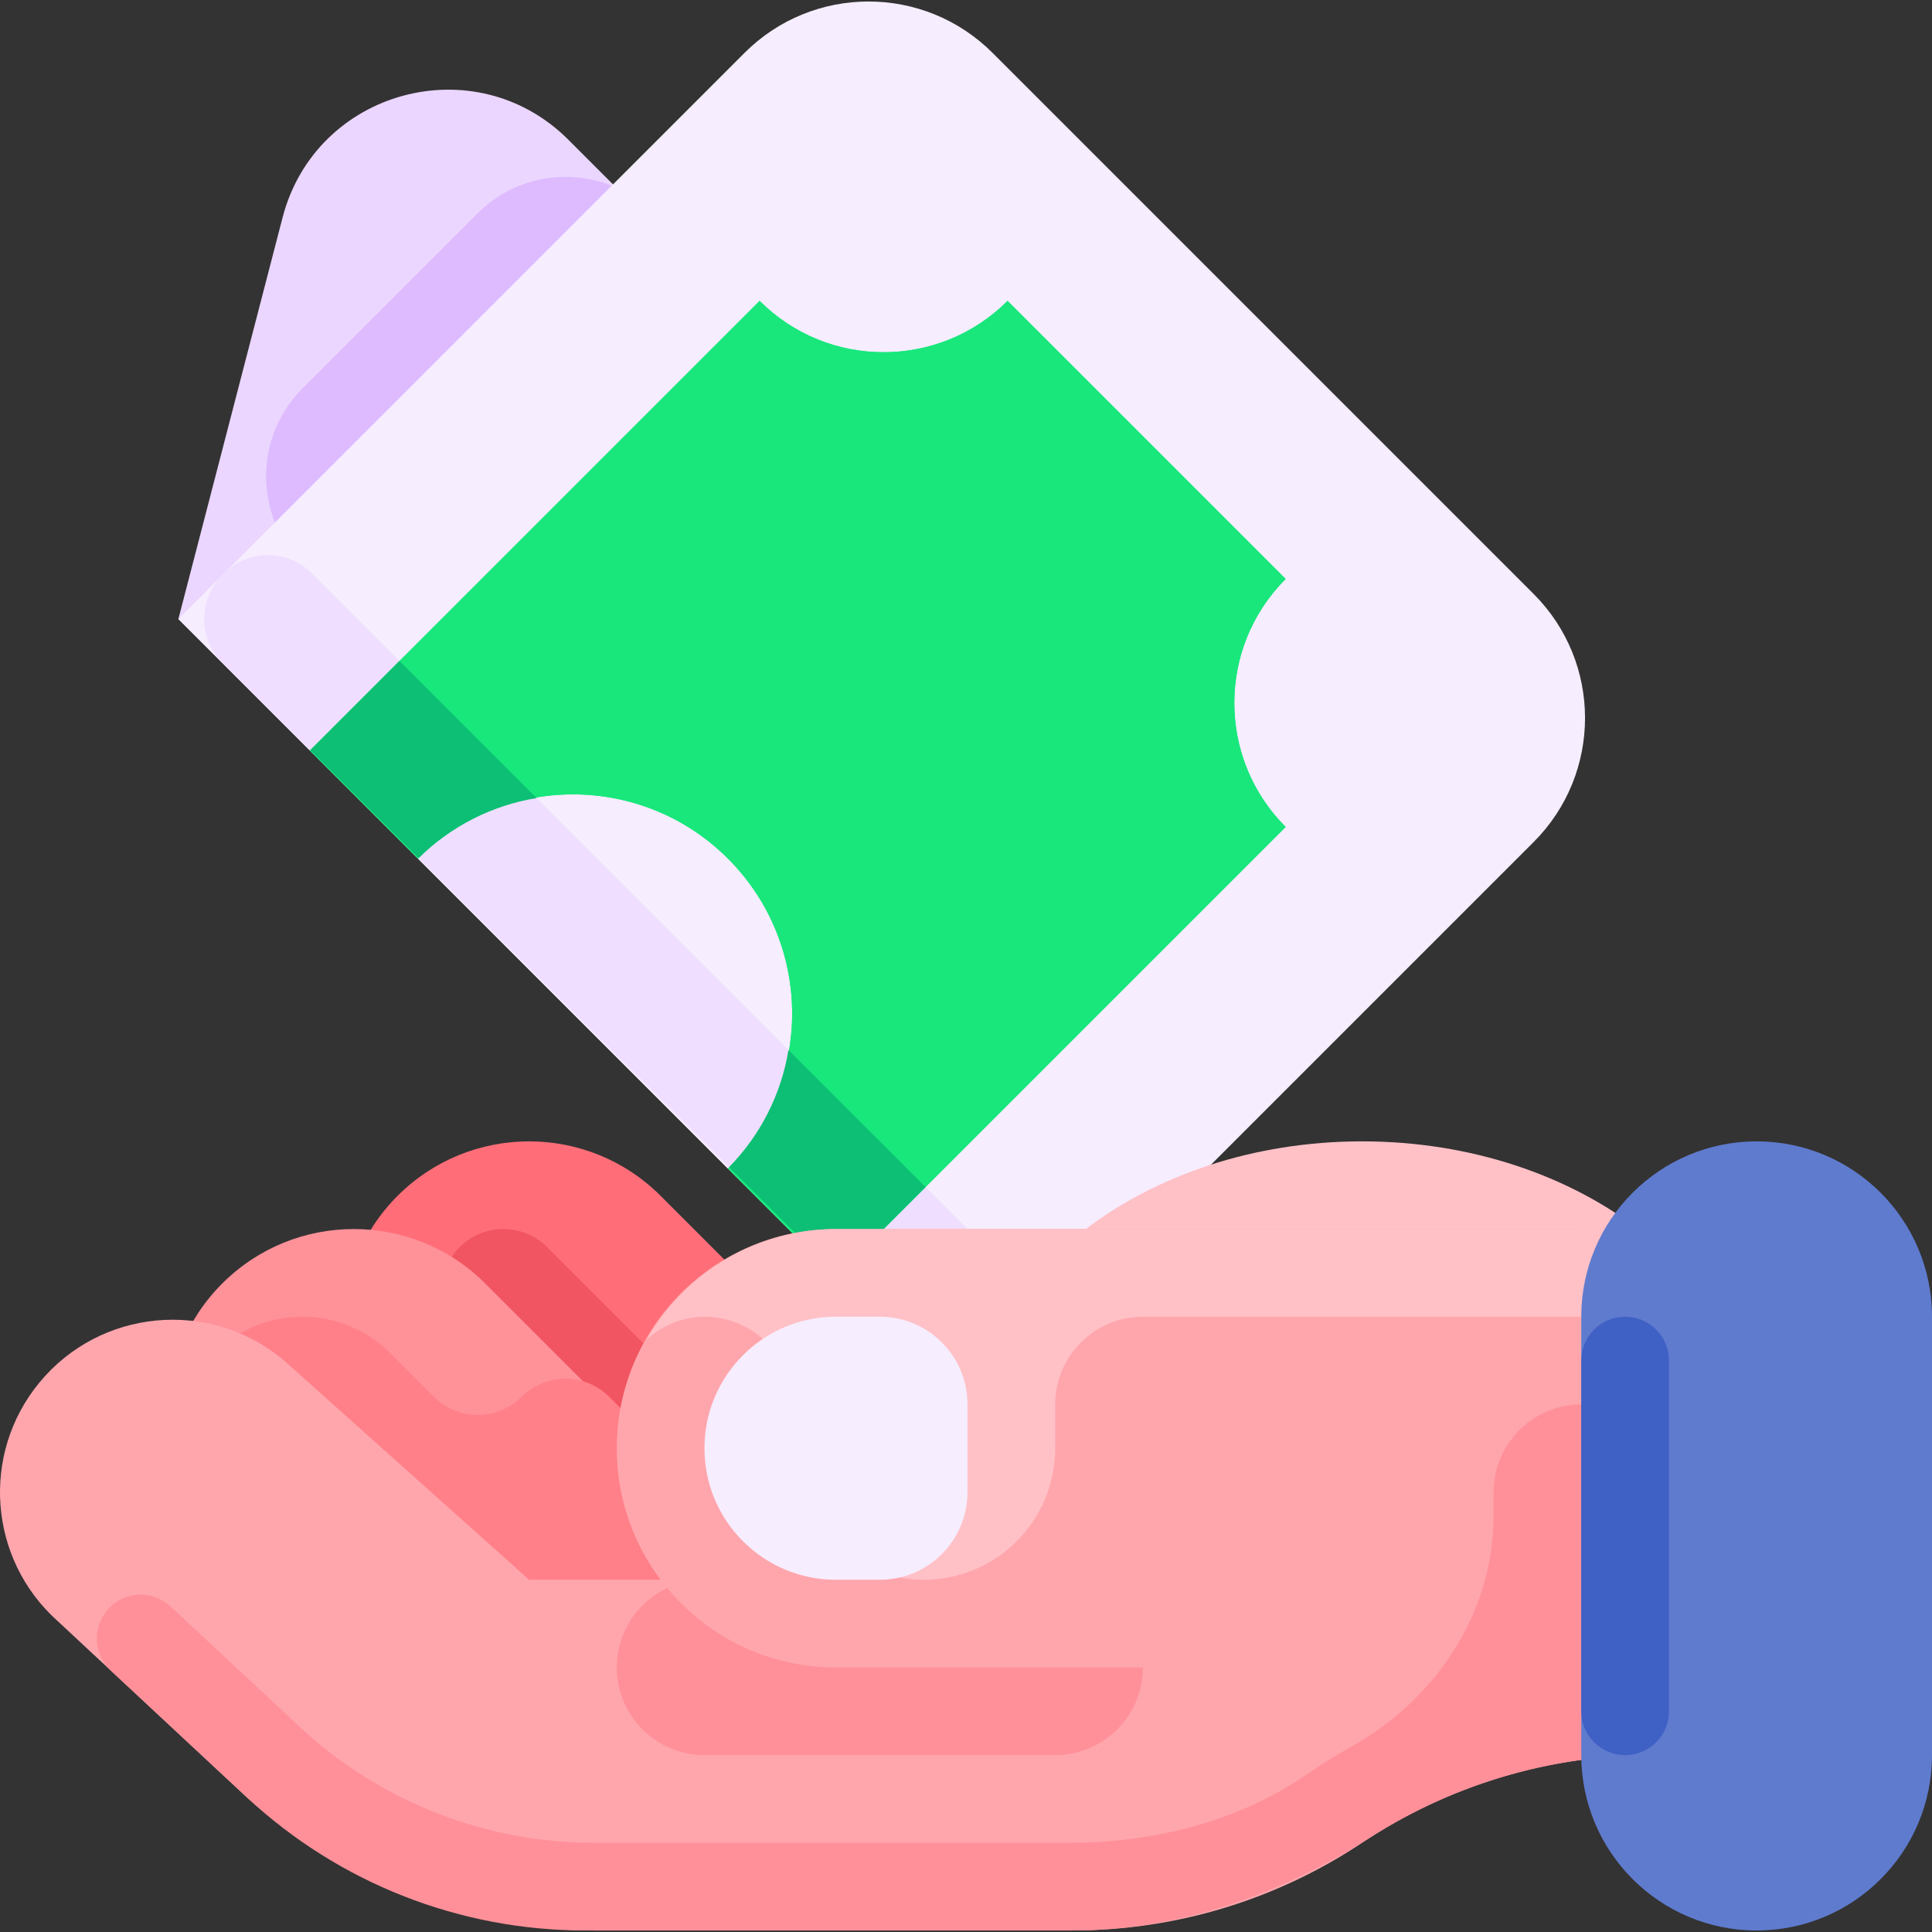 <?xml version="1.0" encoding="iso-8859-1"?>
<!-- Generator: Adobe Illustrator 19.0.0, SVG Export Plug-In . SVG Version: 6.00 Build 0)  -->
<svg version="1.1" id="Capa_1" xmlns="http://www.w3.org/2000/svg" xmlns:xlink="http://www.w3.org/1999/xlink" x="0px" y="0px"
	 viewBox="0 0 512 512" style="enable-background:new 0 0 512 512;" xml:space="preserve">
<rect x="0" y="0" width="512" height="512" fill="#333333" stroke="none"/>
<path style="fill:#EBD6FF;" d="M256.399,373.177l40.97-157.859c4.027-15.515-0.461-32.002-11.795-43.336L150.632,37.041
	c-24.727-24.727-66.963-13.232-75.748,20.617L47.271,164.05L256.399,373.177z"/>
<path style="fill:#DEBBFF;" d="M80.133,102.969l46.473-46.473c12.833-12.833,33.64-12.833,46.473,0l0,0
	c12.833,12.833,12.833,33.64,0,46.473l-46.473,46.473c-12.833,12.833-33.64,12.833-46.473,0l0,0
	C67.3,136.608,67.3,115.802,80.133,102.969z"/>
<path style="fill:#F6EDFF;" d="M47.271,164.05l150.04-150.039c18.148-18.148,47.573-18.148,65.723,0l143.405,143.405
	c18.148,18.148,18.148,47.573,0,65.723l-150.04,150.039L47.271,164.05z"/>
<path style="fill:#EFDEFF;" d="M58.931,152.39l0.443-0.443c6.424-6.424,16.84-6.424,23.264,0l0,0l185.366,185.366
	c6.424,6.424,6.424,16.84,0,23.264l0,0c-6.413,6.413-16.808,6.426-23.236,0.027L58.959,175.683
	c-6.439-6.409-6.464-16.825-0.056-23.264C58.913,152.408,58.922,152.4,58.931,152.39L58.931,152.39z"/>
<path id="SVGCleanerId_0" style="fill:#19E77C;" d="M340.718,153.428l-73.697-73.696c-18.147,18.148-47.571,18.149-65.719,0.002
	c-0.001-0.001-0.001-0.001-0.002-0.002L82.126,198.904l28.633,28.633c22.686-22.686,59.467-22.686,82.152,0s22.686,59.467,0,82.153
	l0,0l28.633,28.633l119.172-119.172c-18.148-18.148-18.149-47.572-0.001-65.722C340.716,153.429,340.716,153.428,340.718,153.428z"
	/>
<g>
	<path id="SVGCleanerId_0_1_" style="fill:#19E77C;" d="M340.718,153.428l-73.697-73.696c-18.147,18.148-47.571,18.149-65.719,0.002
		c-0.001-0.001-0.001-0.001-0.002-0.002L82.126,198.904l28.633,28.633c22.686-22.686,59.467-22.686,82.152,0s22.686,59.467,0,82.153
		l0,0l28.633,28.633l119.172-119.172c-18.148-18.148-18.149-47.572-0.001-65.722C340.716,153.429,340.716,153.428,340.718,153.428z"
		/>
</g>
<g>
	<path style="fill:#0CBF74;" d="M110.927,227.4c8.523-8.409,19.446-13.966,31.261-15.905l-36.325-36.327l-23.652,23.652
		L110.927,227.4z"/>
	<path style="fill:#0CBF74;" d="M245.28,314.588l-36.327-36.325c-1.93,11.719-7.421,22.559-15.727,31.047l28.735,28.597
		L245.28,314.588z"/>
</g>
<path style="fill:#FF6E78;" d="M278.227,420.063L175.072,316.909c-19.25-19.25-50.46-19.25-69.709,0l0,0l0,0
	c-19.25,19.25-19.25,50.46,0,69.709l0,0l103.154,103.154L278.227,420.063z"/>
<path style="fill:#F15561;" d="M121.794,330.521L121.794,330.521c6.417-6.417,16.82-6.417,23.236,0l60.084,60.084
	c6.417,6.417,6.417,16.82,0,23.236l0,0c-6.417,6.417-16.82,6.417-23.236,0l-60.084-60.084
	C115.377,347.34,115.377,336.937,121.794,330.521z"/>
<path style="fill:#FF9199;" d="M209.927,421.473l-81.328-81.328c-19.25-19.25-50.46-19.25-69.709,0l0,0l0,0
	c-19.25,19.25-19.25,50.46,0,69.709l0,0l81.328,81.328L209.927,421.473z"/>
<path style="fill:#FF8089;" d="M56.897,358.569c12.833-12.833,33.64-12.833,46.473,0l11.619,11.619
	c6.417,6.417,16.82,6.417,23.236,0c6.417-6.417,16.82-6.417,23.236,0l23.236,23.236c6.417,6.417,6.417,16.82,0,23.236
	l-46.473,46.473c-6.417,6.417-16.82,6.417-23.236,0l-58.091-58.091C44.063,392.209,44.063,371.403,56.897,358.569L56.897,358.569z"
	/>
<path style="fill:#FFA6AD;" d="M395.817,325.709h92.945v139.418h-51.055c-27.314,0-54.018,8.085-76.744,23.236l0,0
	c-22.727,15.151-49.43,23.236-76.744,23.236H157.707c-33.978,0-66.768-12.504-92.12-35.128l-50.304-46.87
	c-18.349-16.375-20.463-44.33-4.785-63.277l0,0c16.102-19.461,44.931-22.184,64.392-6.081c0.175,0.145,0.349,0.291,0.522,0.438
	l64.806,57.973h185.89v-23.236l13.942-23.236L395.817,325.709z"/>
<path style="fill:#FF9099;" d="M186.69,418.654h92.945c12.833,0,23.236,10.403,23.236,23.236l0,0
	c0,12.833-10.403,23.236-23.236,23.236H186.69c-12.833,0-23.236-10.403-23.236-23.236l0,0
	C163.454,429.057,173.857,418.654,186.69,418.654z"/>
<path style="fill:#FFC1C6;" d="M465.526,383.799c0-44.916-46.815-81.328-104.564-81.328s-104.564,36.411-104.564,81.328H465.526z"/>
<path style="fill:#FFA6AD;" d="M221.544,325.709h197.509l0,0V441.89l0,0H221.544c-32.083,0-58.091-26.008-58.091-58.091l0,0l0,0
	C163.454,351.717,189.462,325.709,221.544,325.709L221.544,325.709L221.544,325.709z"/>
<path style="fill:#FF9099;" d="M488.465,441.89c-1.453-6.252-7.699-10.143-13.951-8.69c-4.317,1.003-7.688,4.373-8.69,8.69H442.29
	v-46.473c-0.005-12.833-10.412-23.233-23.246-23.227c-12.827,0.005-23.223,10.401-23.227,23.227v6.046
	c0,26.007-15.181,48.788-37.863,61.514c-3.99,2.238-7.89,4.667-11.702,7.285c-18.442,12.69-40.943,18.1-63.33,18.1H157.706
	c-28.107,0.041-55.251-10.241-76.278-28.892l-36.23-33.757c-4.694-4.374-12.047-4.114-16.421,0.581
	c-4.36,4.679-4.118,12.003,0.541,16.385l35.319,32.907h0.001l0.103,0.097l0.009,0.009l0.017,0.015l0.028,0.027l0.004,0.004
	c0.01,0.009,0.019,0.017,0.027,0.025l0.008,0.005l0.114,0.107l0.017,0.015c0.075,0.071,0.145,0.136,0.208,0.194l0.014,0.014
	l0.4,0.371c24.302,22.579,56.248,35.128,89.42,35.128h129.21c28.307,0,55.299-9.616,79.177-24.821
	c22.207-14.141,47.987-21.652,74.314-21.652h51.055V441.89H488.465z"/>
<path style="fill:#FFC1C6;" d="M221.544,325.709c-20.767,0.049-39.914,11.228-50.166,29.288c4.179-3.842,9.635-5.997,15.311-6.052
	c12.833,0,23.236,10.402,23.236,23.235v0.001v11.619c0,19.25,15.605,34.855,34.855,34.855s34.855-15.605,34.855-34.855v-11.619
	c0-12.833,10.402-23.236,23.235-23.236h0.001h116.182v-23.236H221.544z"/>
<path style="fill:#F6EDFF;" d="M186.69,383.799L186.69,383.799c0,19.25,15.605,34.855,34.855,34.855h11.619
	c12.833,0,23.236-10.403,23.236-23.236l0,0v-23.237c0-12.833-10.403-23.236-23.236-23.236h-11.619
	C202.295,348.945,186.69,364.55,186.69,383.799L186.69,383.799z"/>
<path style="fill:#5F7BCE;" d="M465.526,302.472L465.526,302.472c25.666,0,46.473,20.807,46.473,46.473v116.182
	c0,25.666-20.807,46.473-46.473,46.473l0,0c-25.666,0-46.473-20.807-46.473-46.473V348.945
	C419.054,323.279,439.86,302.472,465.526,302.472z"/>
<path style="fill:#3F60C4;" d="M430.672,348.945L430.672,348.945c6.417,0,11.619,5.202,11.619,11.619v92.945
	c0,6.417-5.202,11.619-11.619,11.619l0,0c-6.417,0-11.619-5.202-11.619-11.619v-92.945
	C419.054,354.146,424.255,348.945,430.672,348.945z"/>
<g>
</g>
<g>
</g>
<g>
</g>
<g>
</g>
<g>
</g>
<g>
</g>
<g>
</g>
<g>
</g>
<g>
</g>
<g>
</g>
<g>
</g>
<g>
</g>
<g>
</g>
<g>
</g>
<g>
</g>
</svg>
